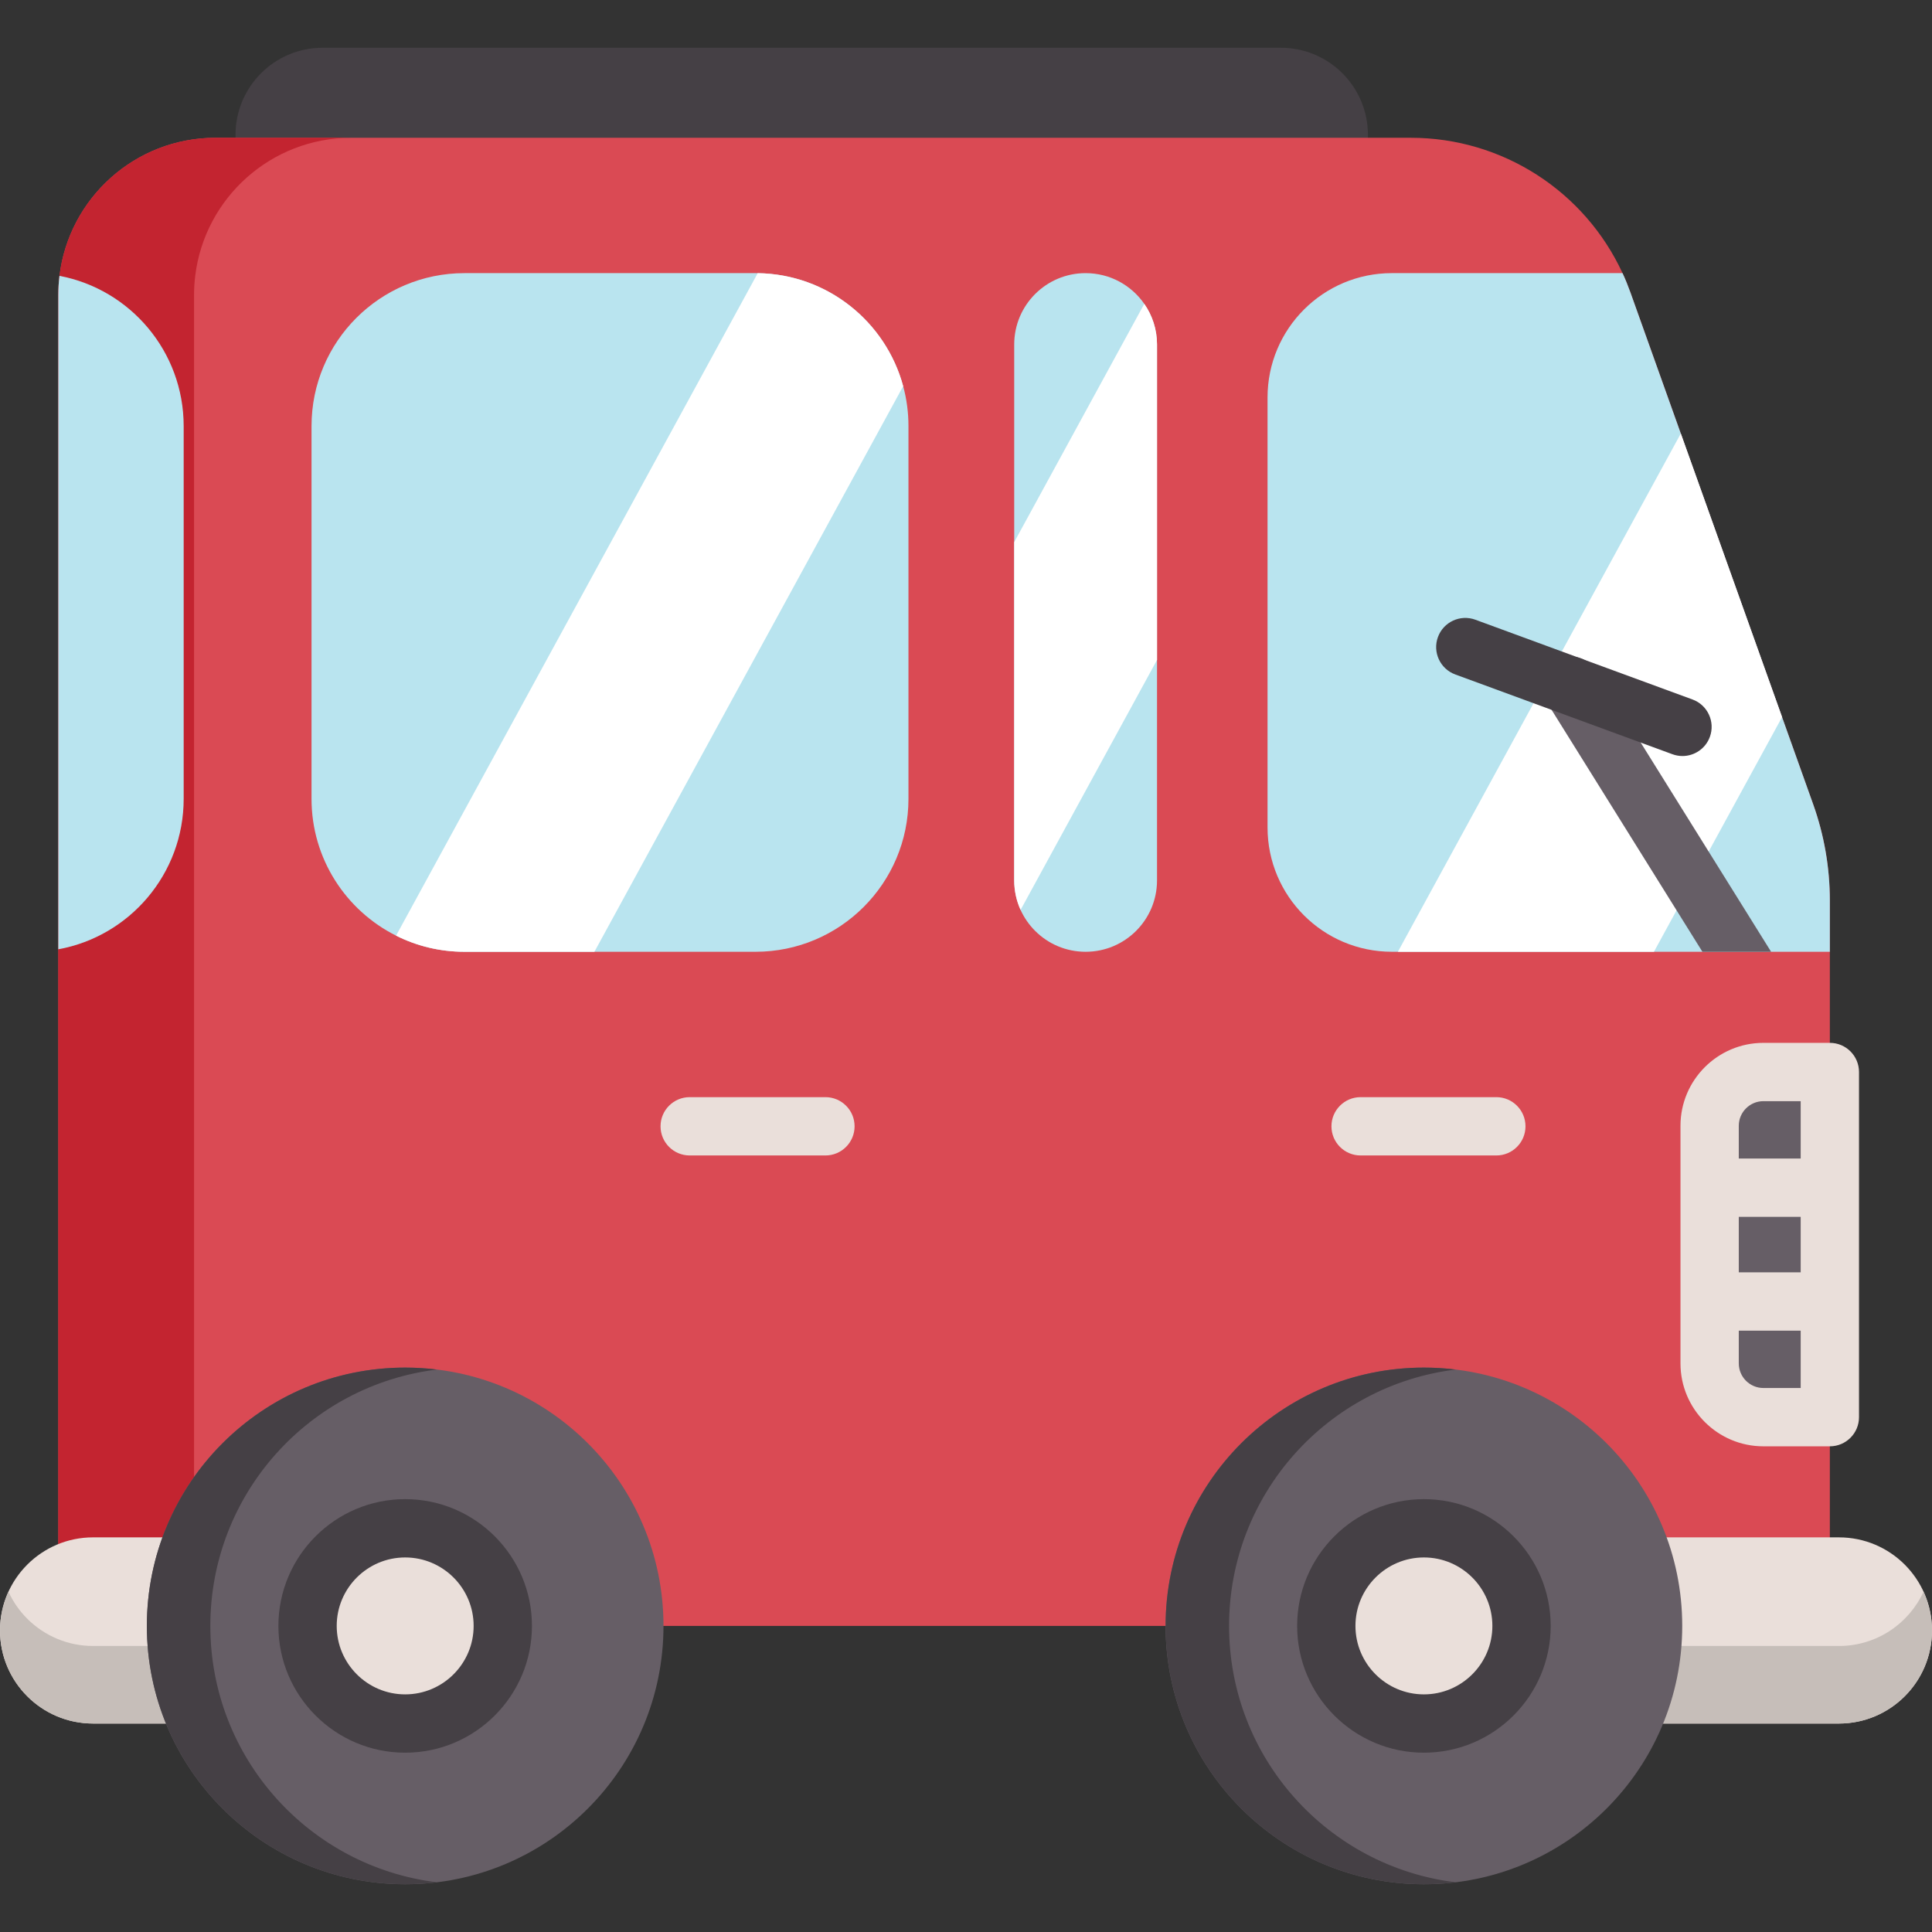 <svg id="Capa_1" enable-background="new 0 0 512 512" height="512" viewBox="0 0 512 512" width="512" xmlns="http://www.w3.org/2000/svg"><rect x="0" y="0" width="512" height="512" fill="#333333" stroke="none"/><path d="m339.438 12.659h-253.944c-12.745 0-23.077 10.332-23.077 23.077v21.23h300.098v-21.23c0-12.745-10.332-23.077-23.077-23.077z" fill="#454045"/><path d="m484.927 238.654v192.232h-469.474v-352.703c0-1.72.103-3.41.309-5.079 2.503-20.624 20.068-36.592 41.362-36.592h316.75c24.261 0 46.08 14.155 56.114 35.871.773 1.669 1.473 3.389 2.102 5.151l48.418 135.603c2.925 8.189 4.419 16.822 4.419 25.517z" fill="#da4a54"/><path d="m93.097 36.512c-21.294 0-38.858 15.968-41.362 36.592-.206 1.669-.309 3.358-.309 5.079v352.703h-35.973v-352.703c0-1.72.103-3.41.309-5.079 2.503-20.624 20.068-36.592 41.361-36.592z" fill="#c32430"/><path d="m48.676 112.92v98.774c0 19.893-14.33 36.448-33.223 39.878v-173.389c0-1.72.103-3.41.309-5.079 18.749 3.554 32.914 20.037 32.914 39.816z" fill="#b9e4ef"/><path d="m484.927 238.652v13.578h-116.06c-18.203 0-32.956-14.752-32.956-32.955v-113.939c0-18.203 14.752-32.955 32.956-32.955h61.121c.773 1.669 1.473 3.389 2.102 5.151l13.341 37.354 26.836 75.152 8.241 23.097c2.925 8.189 4.419 16.822 4.419 25.517z" fill="#b9e4ef"/><path d="m24.663 407.418h72.813v49.336h-72.813c-6.809 0-12.98-2.761-17.441-7.222-4.461-4.461-7.222-10.631-7.222-17.441 0-13.629 11.044-24.673 24.663-24.673z" fill="#eadfda"/><path d="m512 432.091c0 13.619-11.044 24.663-24.663 24.663h-106.211v-49.336h106.212c6.809 0 12.98 2.761 17.441 7.221 4.46 4.472 7.221 10.632 7.221 17.452z" fill="#eadfda"/><path d="m97.476 436.201v20.552h-72.813c-6.81 0-12.98-2.761-17.441-7.222-4.461-4.46-7.222-10.63-7.222-17.44 0-3.678.803-7.149 2.246-10.281 1.216 2.689 2.926 5.12 4.976 7.17 4.461 4.46 10.631 7.221 17.441 7.221z" fill="#c6beb9"/><path d="m512 432.091c0 13.619-11.044 24.663-24.663 24.663h-106.211v-20.552h106.212c9.952 0 18.523-5.892 22.417-14.381 1.441 3.12 2.245 6.603 2.245 10.27z" fill="#c6beb9"/><circle cx="107.375" cy="430.884" fill="#665e66" r="68.457"/><path d="m115.79 498.824c-2.751.34-5.563.515-8.417.515-37.808 0-68.455-30.648-68.455-68.455 0-37.808 30.648-68.456 68.455-68.456 2.854 0 5.666.175 8.417.515-33.841 4.141-60.049 32.976-60.049 67.941s26.208 63.799 60.049 67.94z" fill="#454045"/><circle cx="377.352" cy="430.884" fill="#665e66" r="68.457"/><path d="m385.767 498.824c-2.751.34-5.563.515-8.417.515-37.808 0-68.455-30.648-68.455-68.455 0-37.808 30.648-68.456 68.455-68.456 2.854 0 5.666.175 8.417.515-33.841 4.141-60.049 32.976-60.049 67.941s26.208 63.799 60.049 67.94z" fill="#454045"/><circle cx="377.352" cy="430.884" fill="#eadfda" r="25.869"/><path d="m377.352 464.48c-18.525 0-33.596-15.071-33.596-33.596s15.071-33.596 33.596-33.596 33.596 15.071 33.596 33.596-15.071 33.596-33.596 33.596zm0-51.739c-10.004 0-18.143 8.139-18.143 18.143s8.139 18.143 18.143 18.143c10.005 0 18.143-8.139 18.143-18.143s-8.138-18.143-18.143-18.143z" fill="#454045"/><path d="m472.266 190.04-33.955 62.192h-67.858l74.977-137.344z" fill="#fff"/><circle cx="107.375" cy="430.884" fill="#eadfda" r="25.869"/><path d="m107.375 464.48c-18.525 0-33.596-15.071-33.596-33.596s15.071-33.596 33.596-33.596 33.596 15.071 33.596 33.596-15.071 33.596-33.596 33.596zm0-51.739c-10.004 0-18.143 8.139-18.143 18.143s8.139 18.143 18.143 18.143c10.005 0 18.143-8.139 18.143-18.143s-8.139-18.143-18.143-18.143z" fill="#454045"/><path d="m306.623 91.307v142c0 10.456-8.468 18.924-18.924 18.924-5.223 0-9.962-2.112-13.382-5.542-1.597-1.597-2.905-3.472-3.853-5.553-1.082-2.38-1.689-5.037-1.689-7.829v-142c0-10.456 8.468-18.924 18.924-18.924 6.449 0 12.135 3.224 15.545 8.138 2.133 3.06 3.379 6.769 3.379 10.786z" fill="#b9e4ef"/><path d="m240.753 112.92v98.774c0 22.386-18.152 40.537-40.538 40.537h-77.119c-6.521 0-12.682-1.535-18.131-4.275-13.289-6.655-22.406-20.387-22.406-36.262v-98.774c0-22.386 18.141-40.537 40.538-40.537h77.119c.196 0 .391 0 .587.01 18.461.258 33.944 12.867 38.549 29.947.917 3.369 1.401 6.923 1.401 10.58z" fill="#b9e4ef"/><path d="m239.352 102.34-81.827 149.891h-34.429c-6.521 0-12.682-1.535-18.131-4.275l95.838-175.563c18.461.258 33.944 12.867 38.549 29.947z" fill="#fff"/><path d="m306.623 91.307v83.589l-36.159 66.24c-1.082-2.38-1.689-5.037-1.689-7.829v-89.636l34.47-63.15c2.132 3.06 3.378 6.769 3.378 10.786z" fill="#fff"/><path d="m467.319 375.562h17.61v-91.468h-17.61c-7.87 0-14.25 6.38-14.25 14.25v62.969c.001 7.87 6.381 14.249 14.25 14.249z" fill="#665e66"/><g fill="#eadfda"><path d="m484.93 276.368h-17.61c-12.118 0-21.976 9.859-21.976 21.976v62.969c0 12.118 9.858 21.976 21.976 21.976h17.61c4.267 0 7.726-3.459 7.726-7.726v-91.468c0-4.268-3.459-7.727-7.726-7.727zm-24.134 46.108h16.407v14.704h-16.407zm6.523-30.656h9.884v15.203h-16.407v-8.68c0-3.596 2.926-6.523 6.523-6.523zm0 76.016c-3.597 0-6.523-2.926-6.523-6.523v-8.68h16.407v15.203z"/><path d="m396.544 306.209h-35.97c-4.267 0-7.726-3.459-7.726-7.726s3.459-7.726 7.726-7.726h35.97c4.267 0 7.726 3.459 7.726 7.726s-3.459 7.726-7.726 7.726z"/><path d="m218.747 306.209h-35.971c-4.267 0-7.726-3.459-7.726-7.726s3.459-7.726 7.726-7.726h35.971c4.267 0 7.726 3.459 7.726 7.726s-3.459 7.726-7.726 7.726z"/></g><path d="m469.361 252.229h-18.203l-41.424-66.447c-2.256-3.616-1.154-8.386 2.462-10.642 3.626-2.256 8.396-1.154 10.652 2.472z" fill="#665e66"/><path d="m445.875 200.355c-.885 0-1.784-.153-2.663-.476l-57.553-21.142c-4.006-1.471-6.06-5.911-4.589-9.917s5.912-6.058 9.916-4.589l57.553 21.142c4.006 1.471 6.06 5.911 4.589 9.917-1.148 3.127-4.106 5.065-7.253 5.065z" fill="#454045"/></svg>